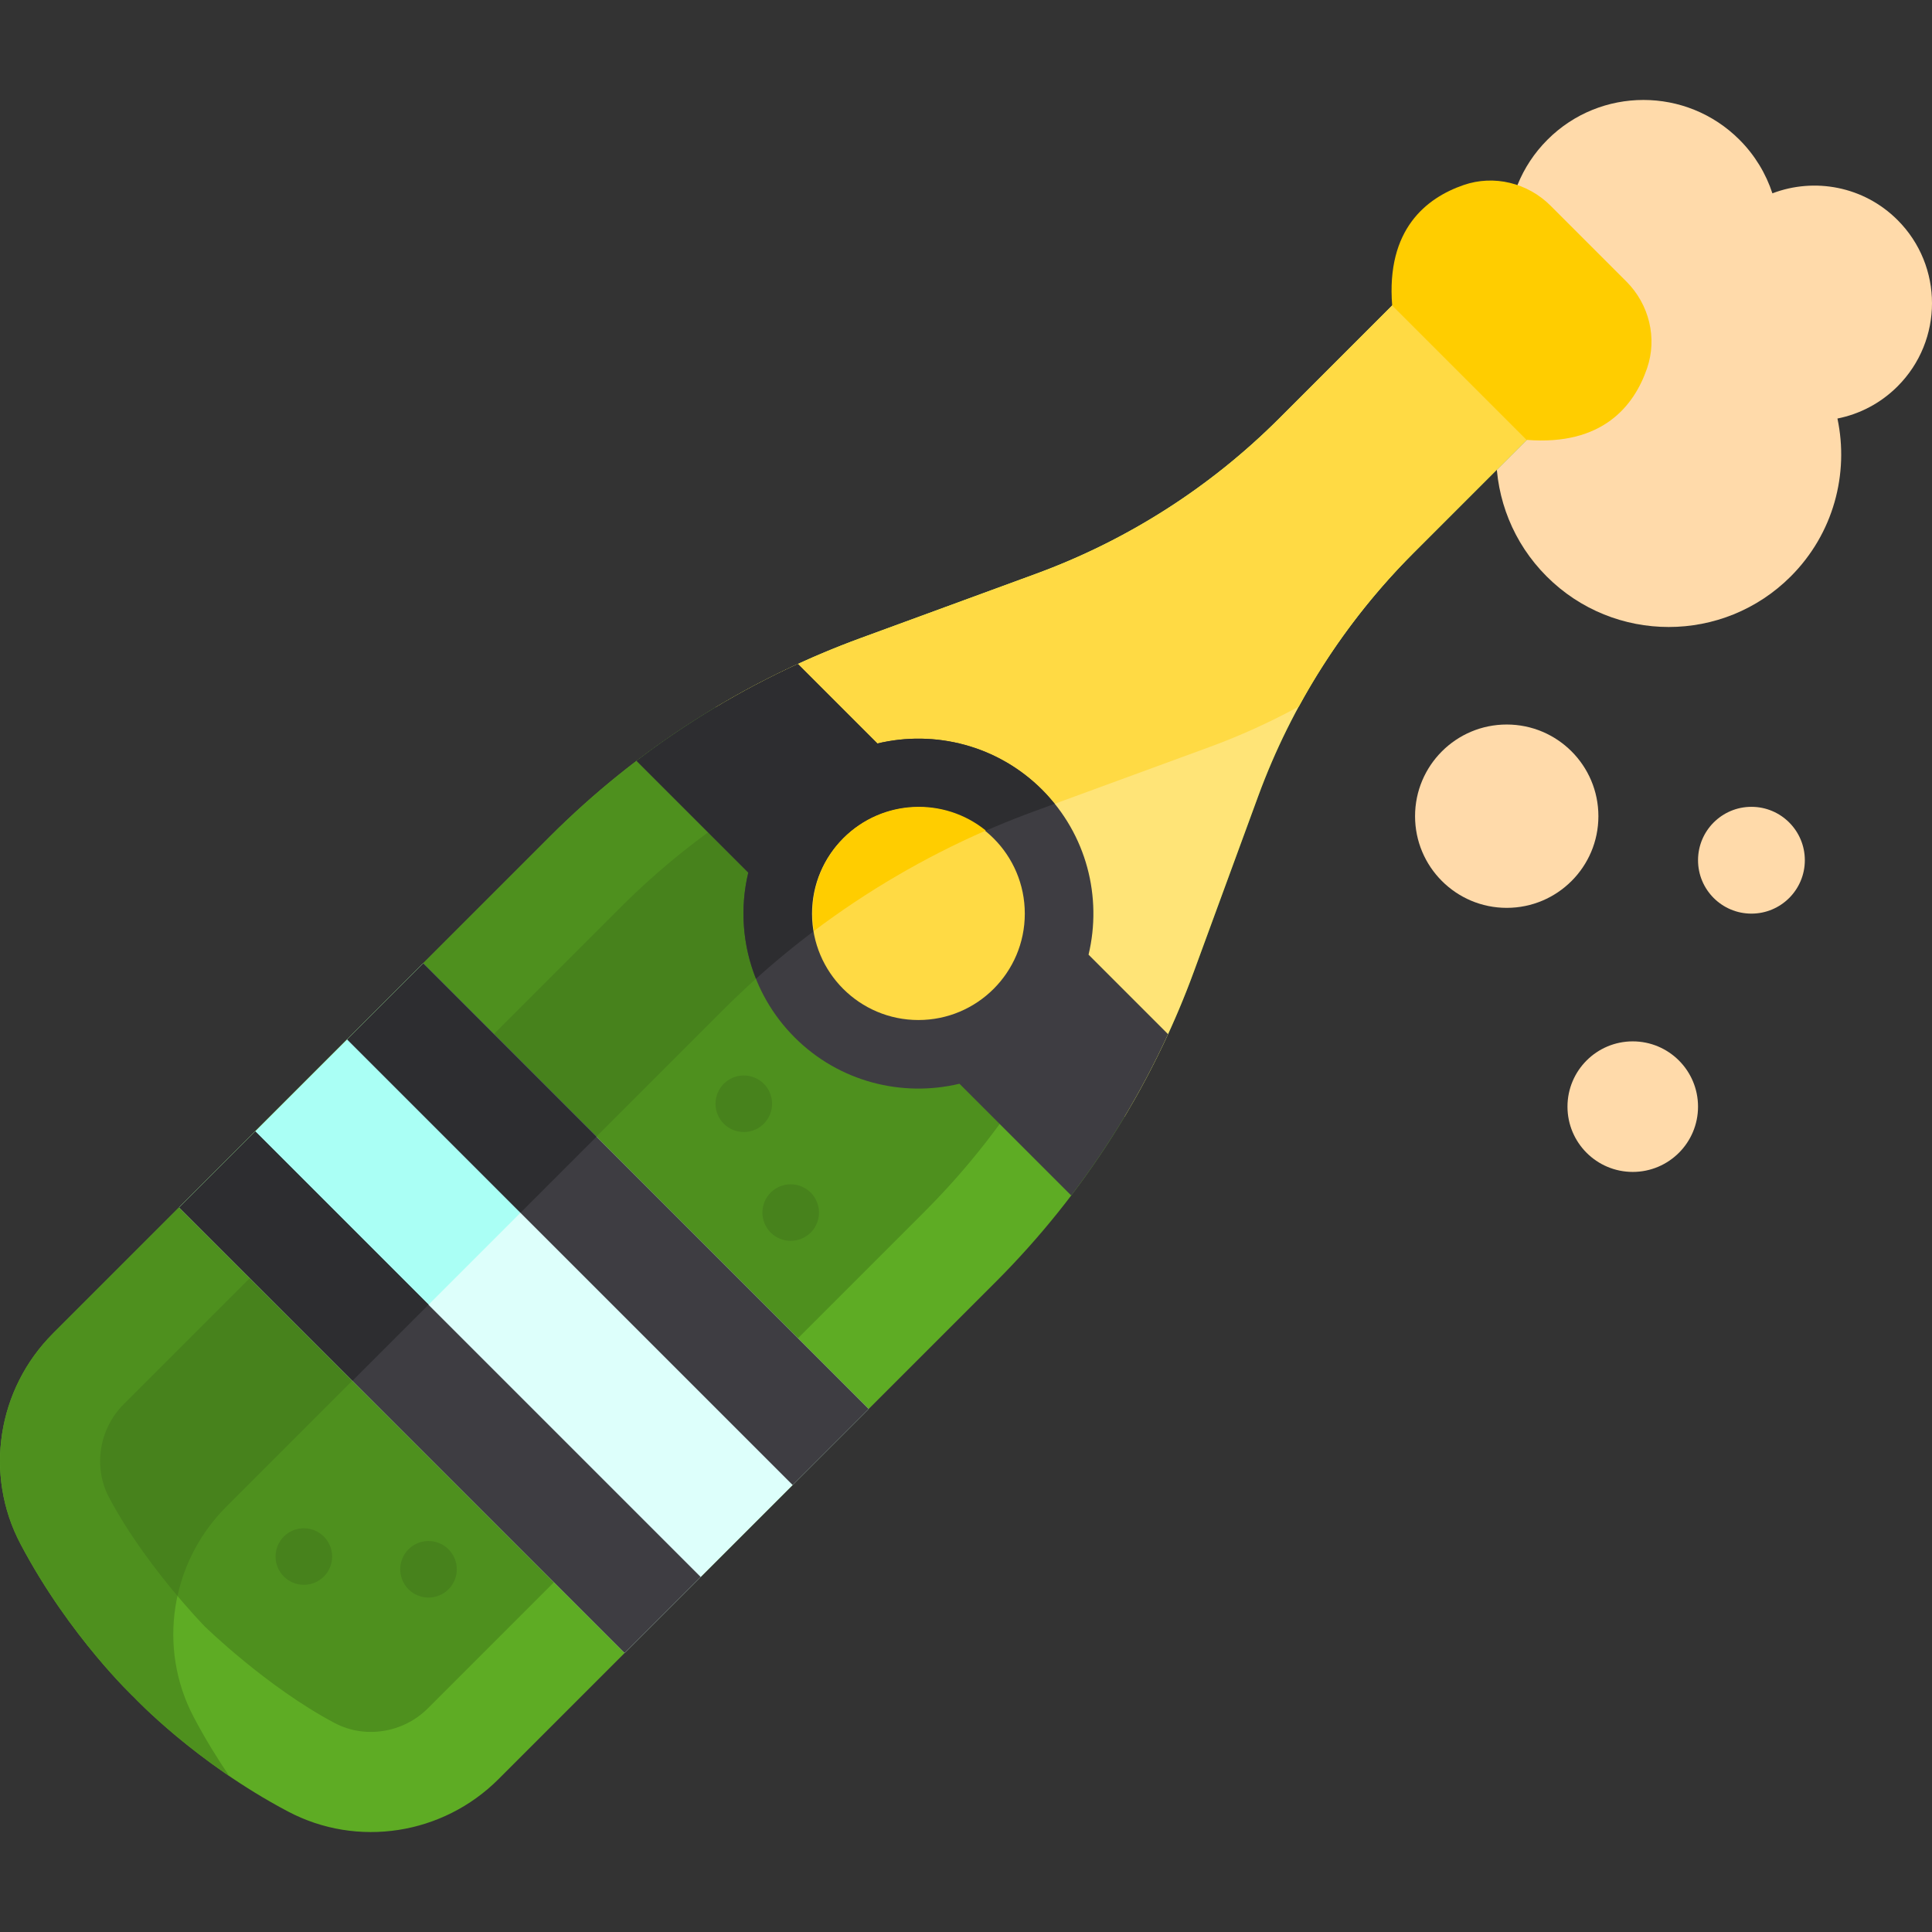 <?xml version="1.0" encoding="iso-8859-1"?>
<!-- Generator: Adobe Illustrator 19.0.0, SVG Export Plug-In . SVG Version: 6.00 Build 0)  -->
<svg version="1.1" id="Layer_1" xmlns="http://www.w3.org/2000/svg" xmlns:xlink="http://www.w3.org/1999/xlink" x="0px" y="0px"
	 viewBox="0 0 512.001 512.001" style="enable-background:new 0 0 512.001 512.001;" xml:space="preserve">
<rect x="0" y="0" width="512.001" height="512.001" fill="#333333" stroke="none"/>
<g>
	<path style="fill:#FFDAAA;" d="M486.941,110.914c5.837-1.161,11.407-4,15.931-8.525c12.173-12.173,12.172-31.907,0-44.079
		c-8.968-8.968-22.038-11.32-33.167-7.074c-1.702-5.195-4.608-10.081-8.737-14.211c-14.049-14.049-36.826-14.049-50.873,0
		c-14.049,14.049-14.049,36.826,0,50.873c0.002,0.002,0.003,0.003,0.005,0.005c-0.068,0.068-0.14,0.13-0.208,0.198
		c-17.857,17.857-17.857,46.809,0,64.667s46.809,17.857,64.667,0C485.922,141.403,490.042,125.547,486.941,110.914z"/>
	<circle style="fill:#FFDAAA;" cx="399.299" cy="216.298" r="24.294"/>
	<circle style="fill:#FFDAAA;" cx="464.149" cy="227.969" r="14.151"/>
	<circle style="fill:#FFDAAA;" cx="432.698" cy="293.273" r="17.299"/>
</g>
<path style="fill:#5EAC24;" d="M374.604,146.523l44.48-44.48l-17.807-17.807L383.47,66.43l-44.48,44.48
	c-18.237,18.237-40.228,32.284-64.442,41.162l-46.557,17.071c-30.901,11.331-58.963,29.255-82.236,52.528L14.026,353.4
	c-14.731,14.731-18.311,37.376-8.579,55.795c13.023,24.645,30.168,40.703,30.168,40.703s16.058,17.145,40.703,30.168
	c18.419,9.732,41.064,6.151,55.795-8.579l131.729-131.729c23.273-23.273,41.198-51.335,52.528-82.236l17.071-46.557
	C342.321,186.751,356.367,164.76,374.604,146.523z"/>
<g>
	<path style="fill:#4E901E;" d="M59.949,399.324l131.729-131.729c23.273-23.273,51.335-41.198,82.236-52.528l46.557-17.071
		c8.182-3,16.102-6.603,23.717-10.746c8.117-14.922,18.341-28.65,30.417-40.726l44.48-44.48l-17.809-17.807L383.47,66.43
		l-44.48,44.48c-18.237,18.237-40.228,32.284-64.442,41.162l-46.557,17.071c-30.901,11.331-58.963,29.255-82.236,52.528
		L14.026,353.4c-14.731,14.731-18.311,37.376-8.579,55.795c13.023,24.645,30.168,40.703,30.168,40.703s9.522,10.16,25.145,20.778
		c-3.176-4.673-6.392-9.885-9.39-15.559C41.638,436.7,45.219,414.053,59.949,399.324z"/>
	<path style="fill:#4E901E;" d="M54.235,431.001c0,0-15.864-16.237-25.351-34.191c-4.23-8.006-2.631-18.148,3.887-24.666
		L164.5,240.415c20.409-20.409,45.521-36.449,72.617-46.383l46.558-17.073c20.419-7.487,39.733-18.373,56.825-31.945
		c-13.571,17.091-24.458,36.405-31.945,56.825l-17.071,46.556c-9.936,27.098-25.975,52.21-46.384,72.618L113.371,452.743
		c-6.518,6.518-16.661,8.116-24.667,3.886C70.75,447.143,54.235,431.001,54.235,431.001z"/>
</g>
<g>
	<path style="fill:#47821C;" d="M191.678,267.594c23.273-23.273,51.335-41.198,82.236-52.528l34.417-12.62l0.223-0.607
		c7.488-20.42,18.374-39.734,31.945-56.825c-17.091,13.571-36.405,24.458-56.825,31.945l-46.558,17.073
		c-27.097,9.935-52.209,25.974-72.617,46.383L32.77,372.145c-6.518,6.518-8.116,16.661-3.887,24.666
		c5.352,10.129,12.733,19.709,18.151,26.138c1.912-8.741,6.277-16.988,12.914-23.625L191.678,267.594z"/>
	<path style="fill:#47821C;" d="M209.543,328.842c-1.97,0-3.911-0.799-5.3-2.19c-1.4-1.4-2.199-3.331-2.199-5.3
		c0-1.98,0.799-3.911,2.199-5.311c1.39-1.39,3.32-2.19,5.3-2.19c1.97,0,3.91,0.799,5.3,2.19c1.4,1.4,2.2,3.331,2.2,5.311
		c0,1.97-0.8,3.9-2.2,5.3C213.452,328.041,211.513,328.842,209.543,328.842z"/>
	<path style="fill:#47821C;" d="M197.115,299.999c-1.97,0-3.911-0.799-5.3-2.19c-1.4-1.4-2.199-3.331-2.199-5.3
		c0-1.98,0.799-3.911,2.199-5.311c1.39-1.39,3.32-2.19,5.3-2.19c1.97,0,3.91,0.799,5.3,2.19c1.4,1.4,2.2,3.331,2.2,5.311
		c0,1.97-0.8,3.9-2.2,5.3C201.024,299.199,199.084,299.999,197.115,299.999z"/>
	<path style="fill:#47821C;" d="M80.522,419.998c-1.97,0-3.911-0.799-5.3-2.19c-1.4-1.4-2.199-3.331-2.199-5.3
		c0-1.98,0.799-3.911,2.199-5.311c1.39-1.39,3.32-2.19,5.3-2.19c1.97,0,3.91,0.799,5.3,2.19c1.4,1.4,2.2,3.331,2.2,5.311
		c0,1.97-0.8,3.9-2.2,5.3C84.433,419.199,82.492,419.998,80.522,419.998z"/>
	<path style="fill:#47821C;" d="M113.559,423.374c-1.97,0-3.911-0.799-5.3-2.19c-1.4-1.4-2.199-3.331-2.199-5.3
		c0-1.98,0.799-3.911,2.199-5.31c1.39-1.39,3.32-2.19,5.3-2.19c1.97,0,3.91,0.799,5.3,2.19c1.4,1.4,2.2,3.331,2.2,5.31
		c0,1.97-0.8,3.9-2.2,5.3C117.468,422.575,115.529,423.374,113.559,423.374z"/>
</g>
<path style="fill:#FFE477;" d="M401.277,84.237L383.47,66.43l-44.48,44.48c-18.237,18.237-40.228,32.284-64.442,41.162
	l-46.557,17.071c-13.378,4.906-26.221,11.052-38.377,18.328l108.429,108.428c7.276-12.156,13.422-24.998,18.328-38.377
	l17.071-46.557c8.879-24.214,22.926-46.205,41.162-64.442l44.48-44.48L401.277,84.237z"/>
<path style="fill:#FFDA44;" d="M320.472,197.994c8.182-3,16.102-6.603,23.717-10.746c8.117-14.922,18.341-28.65,30.416-40.726
	l44.48-44.48l-17.808-17.806L383.47,66.43l-44.48,44.48c-18.237,18.237-40.228,32.284-64.442,41.162l-46.557,17.071
	c-13.378,4.906-26.221,11.052-38.377,18.328l45.922,45.922c12.156-7.276,24.998-13.422,38.377-18.328L320.472,197.994z"/>
<path style="fill:#3E3D42;" d="M309.545,274.064l-21.067-21.067c3.637-15.183-0.454-31.855-12.28-43.681
	s-28.499-15.916-43.681-12.28l-21.067-21.067c-15.163,6.962-29.5,15.568-42.754,25.662l29.613,29.613
	c-3.637,15.183,0.454,31.855,12.28,43.681s28.499,15.916,43.681,12.28l29.613,29.613
	C293.977,303.564,302.583,289.227,309.545,274.064z"/>
<path style="fill:#2D2D30;" d="M279.496,213.02c-1.029-1.275-2.114-2.52-3.298-3.704c-11.825-11.825-28.499-15.916-43.681-12.28
	l-21.067-21.067c-15.162,6.962-29.5,15.568-42.754,25.662l29.613,29.613c-2.229,9.306-1.541,19.168,2.038,28.133
	c21.448-19.298,46.41-34.353,73.567-44.311L279.496,213.02z"/>
<circle style="fill:#FFDA44;" cx="243.391" cy="242.124" r="28.193"/>
<g>
	<path style="fill:#FFCD00;" d="M223.568,222.075c-6.702,6.702-9.3,15.937-7.842,24.623c14.071-10.595,29.346-19.522,45.522-26.595
		C250.174,211.113,233.875,211.769,223.568,222.075z"/>
	<path style="fill:#FFCD00;" d="M431.019,74.617l-20.123-20.123c-6.028-6.028-14.972-8.237-23.03-5.457
		c-9.851,3.4-20.546,11.715-18.923,31.919l35.613,35.613c20.204,1.623,28.52-9.072,31.919-18.923
		C439.257,89.588,437.047,80.644,431.019,74.617z"/>
</g>
<rect x="55.367" y="300.924" transform="matrix(-0.707 -0.707 0.707 -0.707 -8.056 689.96)" style="fill:#DDFFFB;" width="167.001" height="91.448"/>
<rect x="57.051" y="278.104" transform="matrix(-0.707 0.707 -0.707 -0.707 395.058 457.512)" style="fill:#AAFFF5;" width="91.448" height="64.942"/>
<g>
	
		<rect x="77.626" y="310.147" transform="matrix(-0.707 -0.707 0.707 -0.707 45.678 667.71)" style="fill:#3E3D42;" width="167.001" height="28.496"/>
	
		<rect x="33.107" y="354.657" transform="matrix(-0.707 -0.707 0.707 -0.707 -61.794 712.213)" style="fill:#3E3D42;" width="167.001" height="28.496"/>
</g>
<g>
	
		<rect x="110.786" y="255.844" transform="matrix(-0.707 0.707 -0.707 -0.707 417.316 403.773)" style="fill:#2D2D30;" width="28.496" height="64.942"/>
	
		<rect x="66.269" y="300.363" transform="matrix(-0.707 0.707 -0.707 -0.707 372.8 511.25)" style="fill:#2D2D30;" width="28.496" height="64.942"/>
</g>
<g>
</g>
<g>
</g>
<g>
</g>
<g>
</g>
<g>
</g>
<g>
</g>
<g>
</g>
<g>
</g>
<g>
</g>
<g>
</g>
<g>
</g>
<g>
</g>
<g>
</g>
<g>
</g>
<g>
</g>
</svg>
